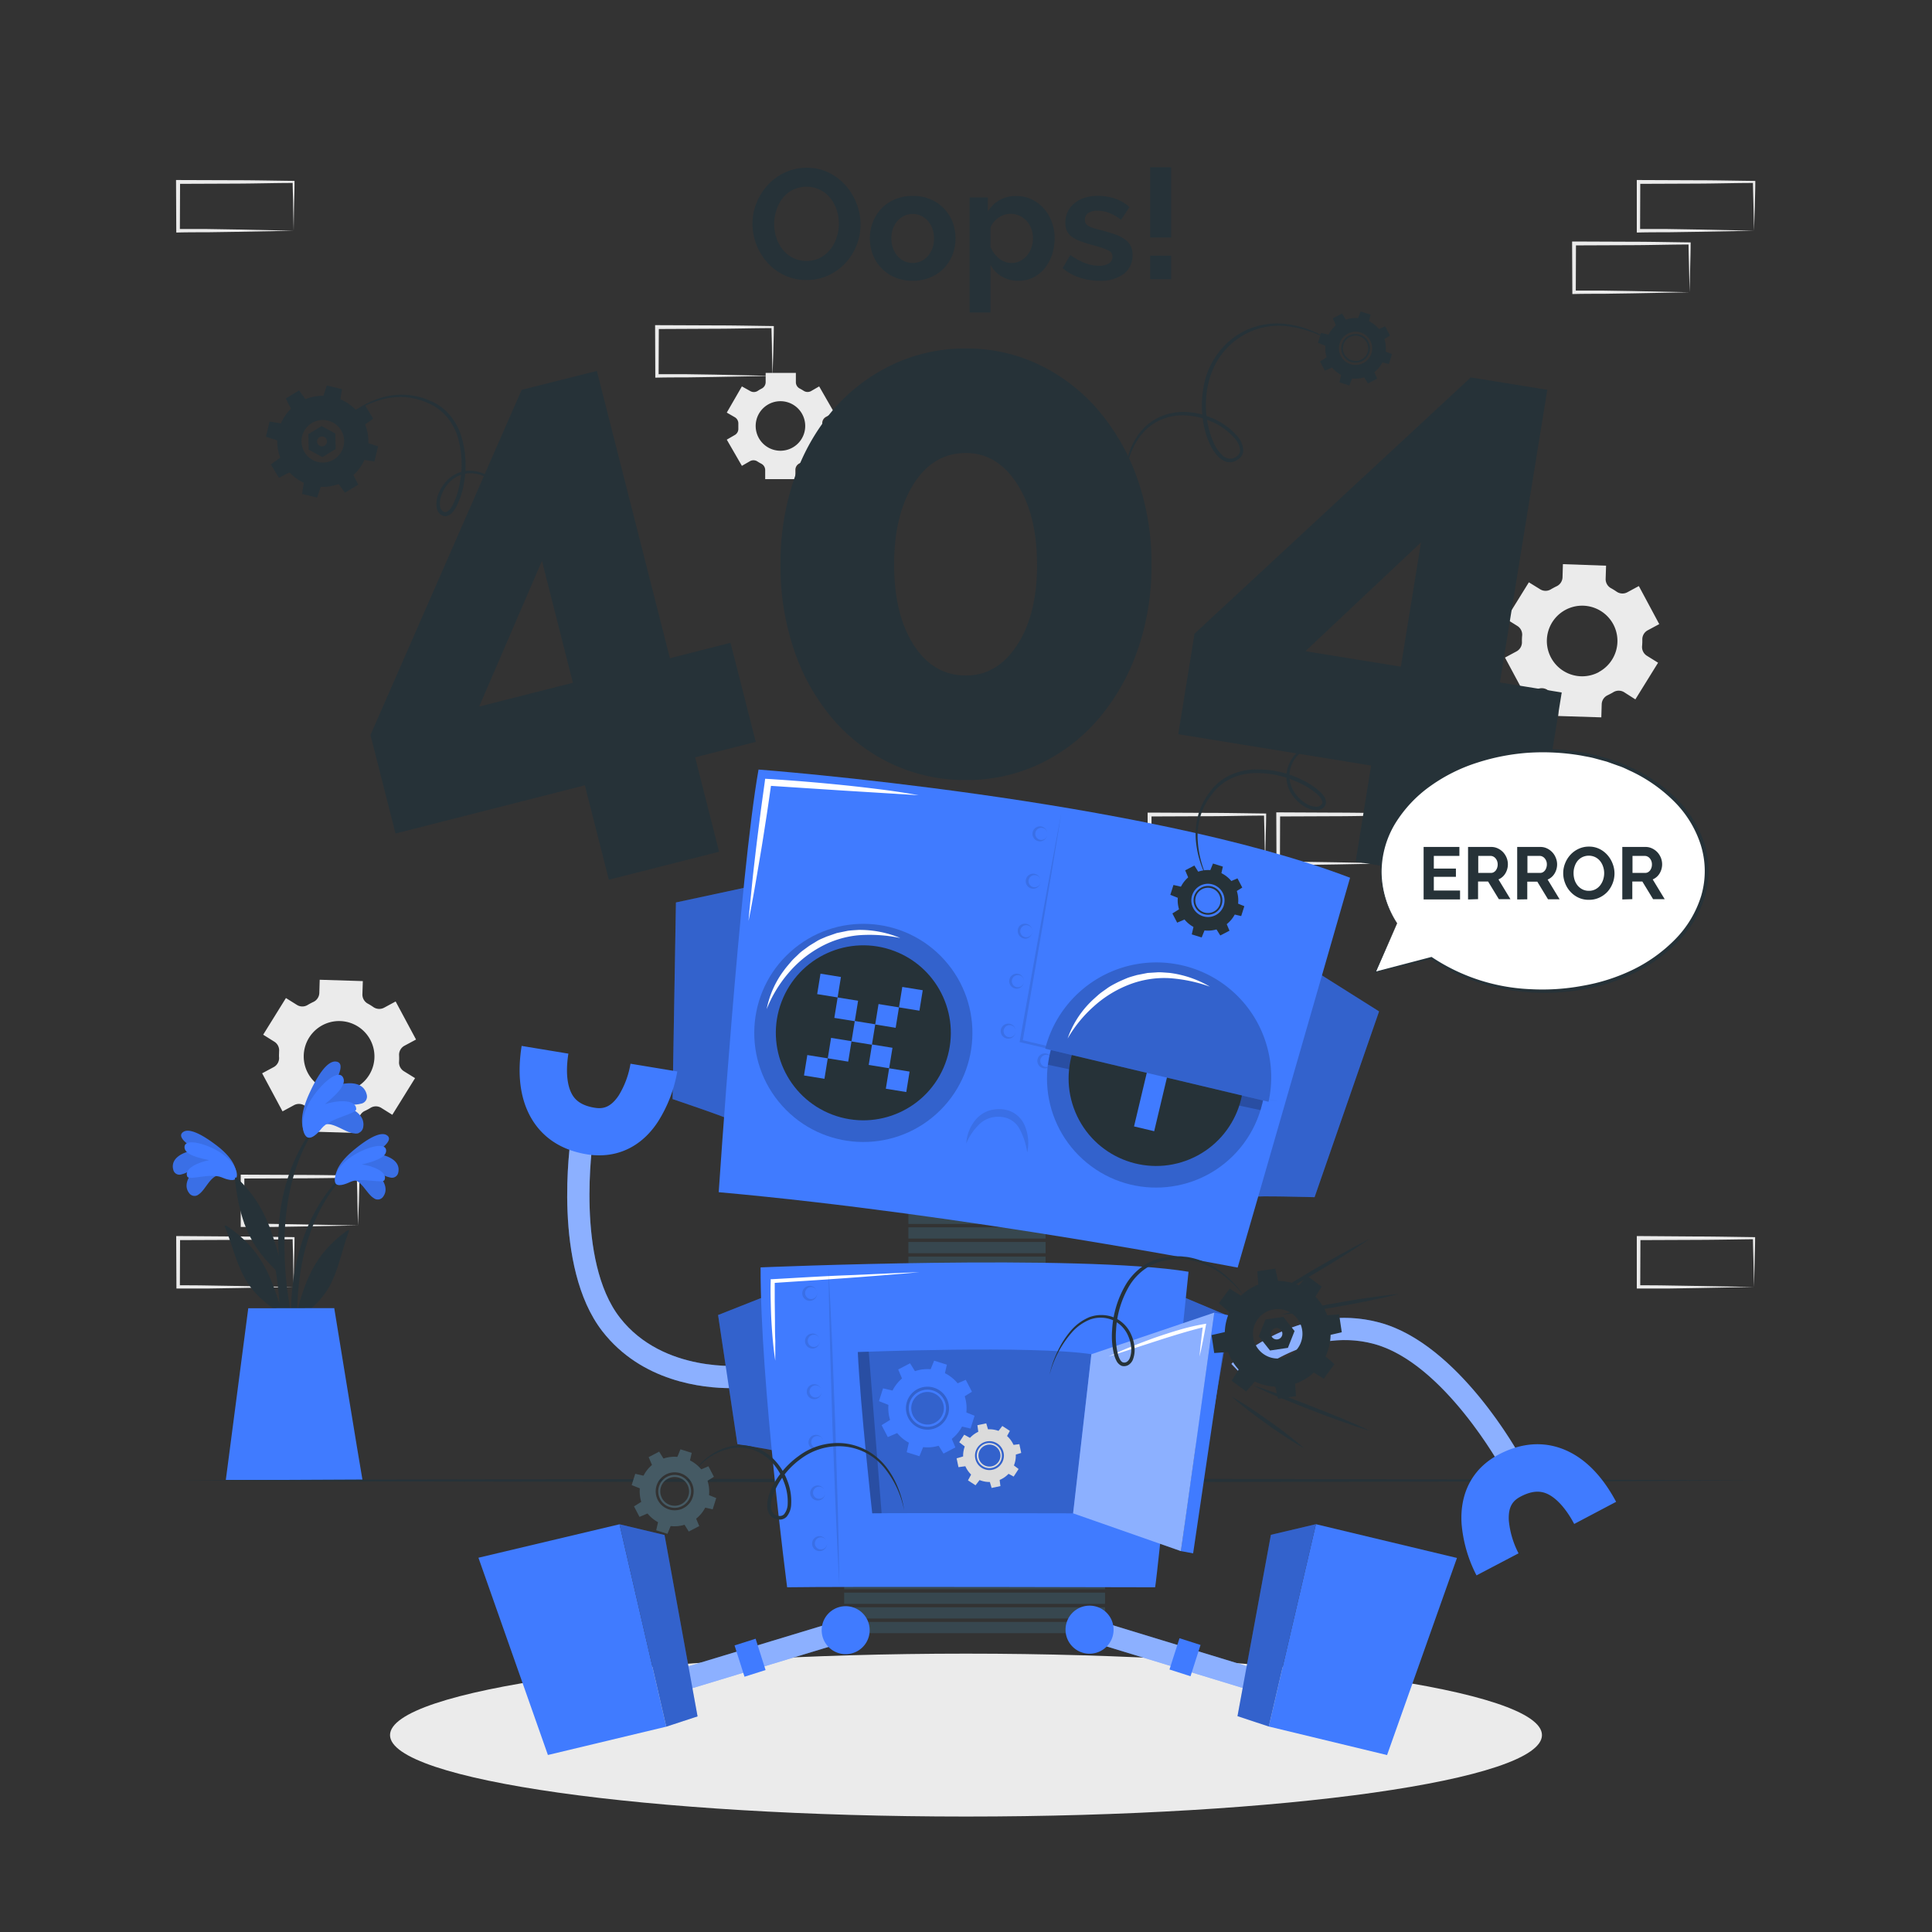 <svg width="500" height="500" fill="none" xmlns="http://www.w3.org/2000/svg">
  <rect width="100%" height="100%" fill="#333333" stroke="none"/>
  <path d="m92.64 317.14-14.84.28-7.51.12H62.3V304h.5l14.95.07c5 0 10 .11 15 .16h.27v.27c0 2.14-.09 4.27-.13 6.38l-.25 6.26Zm0 0-.15-6.37c0-2.1-.11-4.19-.13-6.26l.28.27c-5 .06-10 .16-15 .17l-14.9.05.5-.5-.05 12.63-.45-.44c2.47 0 4.93 0 7.4.05l7.43.12 15.07.28ZM76 333.07l-14.83.28-7.52.12h-7.99v-.45l-.06-12.63v-.5h.5L61 320c5 0 10 .12 14.95.17h.27v.27c0 2.14-.08 4.27-.13 6.38l-.09 6.25Zm0 0-.14-6.37c0-2.1-.11-4.19-.13-6.26l.27.27c-5 .06-10 .16-14.95.17l-14.95.06.5-.5-.05 12.63-.45-.44c2.47 0 4.93 0 7.4.05l7.44.12 15.06.27ZM76 59.71 61.13 60l-7.52.11c-2.51 0-5 0-7.55.06h-.44v-.45l-.06-12.63v-.5h.5l14.94.05c5 0 10 .12 14.95.17h.27v.27c0 2.14-.08 4.27-.13 6.38L76 59.71Zm0 0-.14-6.37c0-2.1-.11-4.19-.13-6.26l.27.27c-5 0-10 .16-14.95.17l-14.95.06.5-.5-.05 12.63-.45-.44h7.4l7.44.12 15.06.32ZM453.94 59.71 439.1 60l-7.51.11c-2.51 0-5 0-7.55.06h-.44V46.59h.5l14.95.06c5 0 10 .12 14.95.17h.27v.27c0 2.14-.09 4.27-.13 6.38l-.2 6.24Zm0 0-.14-6.37c-.05-2.1-.12-4.19-.14-6.26l.28.27c-5 0-10 .16-14.95.17l-14.99.06.5-.5-.05 12.63-.45-.44h7.4l7.43.12 15.11.32ZM437.261 75.64l-14.83.28-7.52.11c-2.51 0-5 0-7.55.06h-.44v-.45l-.06-12.64v-.5h.5l14.95.06c5 0 10 .12 14.95.17h.28V63c0 2.14-.08 4.27-.13 6.38l-.15 6.26Zm0 0-.14-6.37c-.05-2.11-.11-4.19-.13-6.26l.27.27c-5 0-10 .16-14.95.17l-14.95.06.5-.5-.05 12.63-.45-.44h7.4l7.44.12 15.06.32ZM360.691 223.44l-14.83.28-7.52.11h-7.99v-.45l-.05-12.64v-.5h.51l14.94.07c5 0 10 .11 14.95.16h.3v.27c0 2.14-.08 4.27-.13 6.38l-.18 6.32Zm0 0-.14-6.38c-.05-2.1-.11-4.18-.13-6.26l.27.28c-5 0-10 .16-14.95.16l-14.94.06.49-.5-.05 12.64-.44-.45c2.46 0 4.92 0 7.39.06l7.44.11 15.06.28ZM344.001 239.37l-14.83.28-7.51.11c-2.51.05-5 0-7.55.05h-.45v-.45l-.05-12.64v-.5h.5l14.95.07c5 0 10 .11 14.94.16h.28v.27c0 2.14-.09 4.27-.13 6.38l-.15 6.27Zm0 0-.14-6.38c0-2.1-.11-4.18-.13-6.26l.27.28c-5 .05-10 .16-14.94.16l-14.95.06.5-.5-.06 12.64-.44-.45c2.46 0 4.93 0 7.4.06l7.43.11 15.06.28ZM327.4 223.44l-14.83.28-7.51.11h-8v-.45L297 210.8v-.5h.51l14.94.07c5 0 10 .11 14.95.16h.28v.27c0 2.14-.09 4.27-.13 6.38l-.15 6.26Zm0 0-.14-6.38c0-2.1-.11-4.18-.13-6.26l.27.28c-5 0-10 .16-14.95.16l-14.94.06.5-.5-.01 12.64-.44-.45c2.46 0 4.92 0 7.4.06l7.43.11 15.01.28ZM453.94 333.07l-14.84.28-7.51.12h-7.99v-13.58h.5l14.9.11c5 0 10 .12 14.95.17h.27v.27c0 2.14-.09 4.27-.13 6.38l-.15 6.25Zm0 0-.14-6.37c-.05-2.1-.12-4.19-.14-6.26l.28.27c-5 .06-10 .16-14.95.17l-14.95.06.5-.5-.05 12.63-.45-.44c2.47 0 4.93 0 7.4.05l7.43.12 15.07.27ZM199.931 97.28l-14.84.28-7.51.11c-2.51 0-5 0-7.55.06h-.44v-.45l-.05-12.63v-.5h.5l14.95.06c5 0 10 .11 15 .17h.27v.27c0 2.14-.09 4.27-.13 6.37l-.2 6.26Zm0 0-.15-6.37c0-2.11-.11-4.19-.13-6.26l.28.27c-5 0-10 .16-15 .16l-14.93.07.5-.5-.05 12.63-.45-.44h7.4l7.43.11 15.1.33ZM423.23 181l5.88-9.49-2.9-1.8a2.666 2.666 0 0 1-1.24-2.5c.05-.555.07-1.113.06-1.67a2.658 2.658 0 0 1 1.38-2.41l3-1.61-5.28-9.85-3 1.62a2.654 2.654 0 0 1-2.77-.18 15.684 15.684 0 0 0-1.42-.88 2.659 2.659 0 0 1-1.4-2.41l.11-3.42-11.17-.4-.1 3.43a2.675 2.675 0 0 1-.454 1.375 2.678 2.678 0 0 1-1.106.935c-.24.11-.49.24-.73.37s-.48.26-.71.4a2.654 2.654 0 0 1-2.78 0l-2.93-1.81-5.88 9.49 2.91 1.81a2.661 2.661 0 0 1 1.23 2.5 13.142 13.142 0 0 0-.05 1.66 2.68 2.68 0 0 1-1.39 2.41l-3 1.61 5.28 9.85 3-1.62a2.66 2.66 0 0 1 2.77.18c.458.318.932.612 1.42.88a2.644 2.644 0 0 1 1.4 2.4l-.11 3.43 11.17.35.1-3.43a2.658 2.658 0 0 1 1.55-2.3l.74-.38c.25-.13.49-.26.72-.4a2.673 2.673 0 0 1 2.79 0l2.91 1.86Zm-9.46-7.05a9.145 9.145 0 0 1-10.104-.997 9.137 9.137 0 0 1-2.949-9.715 9.143 9.143 0 0 1 7.845-6.446 9.145 9.145 0 0 1 8.958 4.778 9.139 9.139 0 0 1-3.75 12.35v.03ZM101.53 288.51l5.89-9.49-2.91-1.8a2.664 2.664 0 0 1-1.23-2.5c.03-.557.03-1.114 0-1.67a2.661 2.661 0 0 1 1.39-2.41l3-1.61-5.28-9.85-3 1.62a2.684 2.684 0 0 1-2.78-.18c-.456-.322-.93-.616-1.42-.88a2.683 2.683 0 0 1-1.4-2.41l.11-3.42-11.16-.35-.1 3.43a2.668 2.668 0 0 1-1.56 2.32c-.25.11-.49.24-.74.37s-.48.26-.71.4a2.636 2.636 0 0 1-2.77 0L74 258.29l-5.89 9.49 2.89 1.81a2.633 2.633 0 0 1 1.23 2.5c0 .55-.06 1.1 0 1.66a2.663 2.663 0 0 1-1.39 2.41l-3 1.61 5.28 9.85 3-1.62a2.675 2.675 0 0 1 2.78.18c.452.318.923.608 1.41.87a2.674 2.674 0 0 1 1.4 2.41l-.1 3.43 11.16.34.11-3.42a2.66 2.66 0 0 1 1.55-2.31c.25-.11.49-.24.74-.37s.48-.26.71-.41a2.645 2.645 0 0 1 2.79 0l2.86 1.79Zm-9.45-7.05a9.155 9.155 0 0 1-10.122-.981 9.156 9.156 0 0 1-2.964-9.728 9.154 9.154 0 0 1 7.854-6.459 9.151 9.151 0 0 1 8.972 4.788 9.136 9.136 0 0 1-.983 10.114 9.144 9.144 0 0 1-2.757 2.266Z" fill="#EBEBEB"/>
  <path d="M215.87 106.74 212 100l-2.08 1.2a1.856 1.856 0 0 1-1.95-.07 11.058 11.058 0 0 0-1-.58 1.847 1.847 0 0 1-1-1.65v-2.4h-7.82v2.4a1.872 1.872 0 0 1-1 1.65c-.35.18-.69.37-1 .58a1.858 1.858 0 0 1-.99.329 1.857 1.857 0 0 1-1.01-.259L192 100l-3.91 6.78 2.08 1.2a1.848 1.848 0 0 1 .91 1.72v1.16a1.816 1.816 0 0 1-.9 1.71l-2.09 1.21 3.91 6.78 2.08-1.2a1.854 1.854 0 0 1 1.95.07c.323.211.657.404 1 .58a1.864 1.864 0 0 1 1 1.65V124h7.82v-2.4a1.85 1.85 0 0 1 1-1.65c.35-.18.68-.37 1-.58a1.847 1.847 0 0 1 1.95-.07l2.08 1.2 3.91-6.78-2.08-1.2a1.85 1.85 0 0 1-.91-1.72v-1.16a1.854 1.854 0 0 1 .91-1.72l2.16-1.18Zm-7.48 3.5a6.411 6.411 0 1 1-12.822 0 6.411 6.411 0 0 1 12.822 0Z" fill="#EBEBEB"/>
  <path d="M88.84 303.84c-13.07 12.79-15.27 32.59-12.51 49.92.07.4.68.29.68-.08 0-3.95-.12-7.86-.11-11.76.07-.17.13-.34.2-.52 3.41-2.48 6.55-5.28 8.49-9.12 2.18-4.29 3-9.14 4.71-13.62.16-.43-.3-.3-.6-.08-8 5.86-10.48 12.17-12.76 20.6a69.8 69.8 0 0 1 1.38-13.13c1.72-8 5.11-15.93 10.86-21.86.22-.19-.12-.58-.34-.35Z" fill="#263238"/>
  <path d="M91.29 305.33c2.25.08 3.66 3.67 5.41 4.72a1.669 1.669 0 0 0 1.328.362 1.676 1.676 0 0 0 1.152-.752c1.74-2.42-.64-5.41-2.88-7.09 1.6.66 2.93 1.82 4.65 2.15a1.644 1.644 0 0 0 1.339-.154 1.629 1.629 0 0 0 .771-1.106c.76-3.31-3.39-4.77-6.23-4.84 1.38-1 5.33-3.57 3.23-4.85-2.1-1.28-6.76 2.44-8.27 3.67-2.23 1.8-4.88 4.5-5 7.32-.11 3.29 2.77 1.24 4.5.57Z" fill="#407BFF"/>
  <path opacity=".1" d="M91.29 305.33c2.25.08 3.66 3.67 5.41 4.72a1.669 1.669 0 0 0 1.328.362 1.676 1.676 0 0 0 1.152-.752c1.74-2.42-.64-5.41-2.88-7.09 1.6.66 2.93 1.82 4.65 2.15a1.644 1.644 0 0 0 1.339-.154 1.629 1.629 0 0 0 .771-1.106c.76-3.31-3.39-4.77-6.23-4.84 1.38-1 5.33-3.57 3.23-4.85-2.1-1.28-6.76 2.44-8.27 3.67-2.23 1.8-4.88 4.5-5 7.32-.11 3.29 2.77 1.24 4.5.57Z" fill="#000"/>
  <path d="M90.642 305.89c2.88-1.31 8.4.57 8.87-.52.95-2.21-3.46-3.73-5.85-4 2.2-.59 6.4-1.54 6.27-3.65-.16-2.59-6.44-.36-9.63 2.08-4 3.07-4 6-3.32 6.63.91.79 3.19-.33 3.66-.54Z" fill="#407BFF"/>
  <path d="M59.071 302.571c13.55 12.29 16.49 31.999 14.4 49.419-.06.39-.67.31-.68-.059-.15-3.951-.18-7.861-.34-11.75-.08-.181-.15-.34-.22-.52-3.51-2.35-6.75-5.001-8.83-8.79-2.35-4.211-3.39-9-5.23-13.43-.17-.42.29-.321.6-.111 8.17 5.56 10.94 11.771 13.54 20.111a71.376 71.376 0 0 0-1.88-13.07c-2-7.93-5.72-15.721-11.69-21.441-.22-.22.1-.569.33-.359Z" fill="#263238"/>
  <path d="M56.68 304.16c-2.25.16-3.52 3.8-5.23 4.92a1.671 1.671 0 0 1-1.312.408 1.675 1.675 0 0 1-1.177-.708c-1.83-2.35.43-5.43 2.61-7.19-1.58.72-2.86 1.93-4.57 2.32a1.623 1.623 0 0 1-1.866-.551 1.619 1.619 0 0 1-.284-.629c-.89-3.27 3.2-4.9 6-5.07-1.41-.91-5.46-3.36-3.41-4.72 2.05-1.36 6.85 2.18 8.41 3.35 2.29 1.71 5 4.31 5.25 7.12.28 3.29-2.67 1.37-4.42.75Z" fill="#407BFF"/>
  <path opacity=".1" d="M56.68 304.16c-2.25.16-3.52 3.8-5.23 4.92a1.671 1.671 0 0 1-1.312.408 1.675 1.675 0 0 1-1.177-.708c-1.83-2.35.43-5.43 2.61-7.19-1.58.72-2.86 1.93-4.57 2.32a1.623 1.623 0 0 1-1.866-.551 1.619 1.619 0 0 1-.284-.629c-.89-3.27 3.2-4.9 6-5.07-1.41-.91-5.46-3.36-3.41-4.72 2.05-1.36 6.85 2.18 8.41 3.35 2.29 1.71 5 4.31 5.25 7.12.28 3.29-2.67 1.37-4.42.75Z" fill="#000"/>
  <path d="M57.35 304.69c-2.93-1.2-8.37.89-8.88-.18-1-2.18 3.31-3.86 5.68-4.25-2.21-.51-6.45-1.29-6.4-3.41.06-2.59 6.43-.61 9.7 1.71 4.13 2.92 4.21 5.88 3.57 6.5-.87.85-3.19-.18-3.67-.37Z" fill="#407BFF"/>
  <path d="M72.931 335a132.503 132.503 0 0 0 4.2 19.42.509.509 0 1 0 1-.19c-.89-6-2.51-11.86-3.4-17.85a89.22 89.22 0 0 1-1-18.32c.57-10.09 3.31-20.83 9.89-28.72.14-.19-.16-.45-.31-.28-13.31 15.4-11.18 34.24-11.16 35.94-1.87-6.36-3.79-13.65-10.85-20.13-.31-.28-.54-.15-.49.33 1.26 11.8 4.54 18 11.38 24.27.2 1.86.44 3.72.74 5.53Z" fill="#263238"/>
  <path d="M83.65 291.14c2.37-1.06 5.64 2 8 2.17a1.936 1.936 0 0 0 2.088-.892c.14-.231.229-.49.263-.758.59-3.39-3.39-5.3-6.56-5.9 2-.13 4 .41 5.92-.12a1.87 1.87 0 0 0 1.54-2.37c-.9-3.81-5.9-3.27-8.9-1.89.94-1.69 3.73-6.38.91-6.65-2.82-.27-5.79 5.93-6.74 8-1.4 3-2.79 7.12-1.48 10.09 1.54 3.45 3.51-.1 4.96-1.68Z" fill="#407BFF"/>
  <path opacity=".1" d="M83.65 291.14c2.37-1.06 5.64 2 8 2.17a1.936 1.936 0 0 0 2.088-.892c.14-.231.229-.49.263-.758.59-3.39-3.39-5.3-6.56-5.9 2-.13 4 .41 5.92-.12a1.87 1.87 0 0 0 1.54-2.37c-.9-3.81-5.9-3.27-8.9-1.89.94-1.69 3.73-6.38.91-6.65-2.82-.27-5.79 5.93-6.74 8-1.4 3-2.79 7.12-1.48 10.09 1.54 3.45 3.51-.1 4.96-1.68Z" fill="#000"/>
  <path d="M83.251 292c2.33-2.8 9-3.63 8.94-5-.12-2.77-5.47-2.13-8.09-1.23 2-1.73 5.86-4.82 4.67-6.95-1.47-2.6-6.88 2.87-9 7-2.61 5.21-1.09 8.28-.1 8.56 1.4.43 3.2-1.88 3.58-2.38ZM64.251 338.58 58.441 383h35.37c-.72-3.93-7.31-44.46-7.31-44.46l-22.25.04Z" fill="#407BFF"/>
  <path d="m43.37 383.14 51.66-.24 51.659-.09 103.31-.17 103.31.17 51.66.09 51.66.24-51.66.25-51.66.09-103.31.16-103.31-.16-51.66-.09-51.66-.25Z" fill="#263238"/>
  <path d="M249.999 470.12c82.324 0 149.06-9.438 149.06-21.08 0-11.642-66.736-21.08-149.06-21.08-82.323 0-149.06 9.438-149.06 21.08 0 11.642 66.737 21.08 149.06 21.08Z" fill="#EBEBEB"/>
  <path d="m157.571 227.67-6.21-24.43-49 12.47-6.48-25.5L135 100.89l19.47-4.89 18.9 74.36 15.69-4 6.53 25.64-15.69 4 6.2 24.43-28.53 7.24Zm-33.57-44.8 24.26-6.17-8-31.56-16.26 37.73ZM298 146.12a65.571 65.571 0 0 1-3.68 22.35 55.464 55.464 0 0 1-10.12 17.67 45.818 45.818 0 0 1-15.2 11.59 43.91 43.91 0 0 1-19 4.14 44.538 44.538 0 0 1-19.14-4.14 45.77 45.77 0 0 1-15.27-11.59 54.172 54.172 0 0 1-10-17.67 66.826 66.826 0 0 1-3.59-22.35 66.834 66.834 0 0 1 3.59-22.36 54.219 54.219 0 0 1 10-17.66 46.683 46.683 0 0 1 15.27-11.68A43.738 43.738 0 0 1 250 90.19a43.119 43.119 0 0 1 19 4.23 46.759 46.759 0 0 1 15.18 11.68 55.533 55.533 0 0 1 10.12 17.66 65.615 65.615 0 0 1 3.7 22.36Zm-29.62 0c0-8.587-1.716-15.547-5.15-20.88-3.433-5.333-7.85-8-13.25-8-5.64 0-10.147 2.667-13.52 8-3.373 5.333-5.06 12.293-5.06 20.88s1.687 15.517 5.06 20.79c3.373 5.273 7.887 7.91 13.54 7.91 5.4 0 9.817-2.637 13.25-7.91s5.15-12.203 5.15-20.79h-.02ZM350.842 223l4-24.88-49.91-8.12 4.21-26 71.5-66.33 19.8 3.21-12.27 75.74 16 2.59-4.23 26.15-16-2.59-4 24.88-29.1-4.65Zm-13-54.47 24.7 4 5.21-32.15-29.91 28.15ZM208.68 72.46a13.001 13.001 0 0 1-5.68-1.23 13.95 13.95 0 0 1-4.4-3.27 15.192 15.192 0 0 1-3.86-10 14.385 14.385 0 0 1 1.07-5.5 15.173 15.173 0 0 1 2.95-4.64 13.94 13.94 0 0 1 4.46-3.21 13.18 13.18 0 0 1 5.62-1.19c1.964-.026 3.906.41 5.67 1.27a14.215 14.215 0 0 1 4.34 3.31 15.081 15.081 0 0 1 2.83 4.69 14.664 14.664 0 0 1 0 10.8 14.902 14.902 0 0 1-2.91 4.61 13.886 13.886 0 0 1-4.44 3.19 13.306 13.306 0 0 1-5.65 1.17Zm-8.33-14.54a11.4 11.4 0 0 0 .57 3.59 9.547 9.547 0 0 0 1.64 3.07 7.916 7.916 0 0 0 2.62 2.14 7.57 7.57 0 0 0 3.54.81 7.406 7.406 0 0 0 3.57-.83 8.089 8.089 0 0 0 2.63-2.2 9.676 9.676 0 0 0 1.61-3.09c.76-2.302.76-4.788 0-7.09a9.988 9.988 0 0 0-1.65-3.07 7.988 7.988 0 0 0-2.63-2.12 8.156 8.156 0 0 0-7.09 0 8.01 8.01 0 0 0-2.63 2.18 9.85 9.85 0 0 0-1.59 3.07 11.67 11.67 0 0 0-.59 3.54ZM236.231 72.66a11.482 11.482 0 0 1-4.65-.89 10.351 10.351 0 0 1-3.49-2.4 10.684 10.684 0 0 1-2.21-3.49 11.906 11.906 0 0 1 0-8.37 10.677 10.677 0 0 1 2.21-3.51 10.353 10.353 0 0 1 3.49-2.4 11.483 11.483 0 0 1 4.65-.89c1.586-.03 3.16.273 4.62.89 1.309.553 2.49 1.37 3.47 2.4a10.668 10.668 0 0 1 2.21 3.49 11.895 11.895 0 0 1 0 8.37 10.93 10.93 0 0 1-2.18 3.49 10.29 10.29 0 0 1-3.48 2.4 11.458 11.458 0 0 1-4.64.91Zm-5.54-10.94c-.013.872.133 1.74.43 2.56a6.206 6.206 0 0 0 1.17 2c.47.553 1.053 1 1.71 1.31a5.312 5.312 0 0 0 4.37 0 5.103 5.103 0 0 0 1.75-1.31 6.397 6.397 0 0 0 1.18-2 7.608 7.608 0 0 0 .42-2.59 7.47 7.47 0 0 0-.42-2.54 6.4 6.4 0 0 0-1.18-2 5.171 5.171 0 0 0-3.93-1.78 4.923 4.923 0 0 0-2.19.49 5.428 5.428 0 0 0-1.75 1.33 6.207 6.207 0 0 0-1.17 2 7.253 7.253 0 0 0-.39 2.53ZM263.612 72.66a8.339 8.339 0 0 1-4.36-1.11 7.856 7.856 0 0 1-2.91-3v12.31h-5.41V51.09h4.73v3.64a8.577 8.577 0 0 1 3-2.93 8.418 8.418 0 0 1 4.34-1.07 9.101 9.101 0 0 1 4 .87 9.931 9.931 0 0 1 3.13 2.34 11.019 11.019 0 0 1 2.06 3.47c.499 1.35.749 2.78.74 4.22a13.606 13.606 0 0 1-.68 4.33 11.126 11.126 0 0 1-1.92 3.51 8.825 8.825 0 0 1-2.93 2.34 8.143 8.143 0 0 1-3.79.85Zm-1.81-4.6a4.89 4.89 0 0 0 2.24-.53 5.448 5.448 0 0 0 1.75-1.41 6.567 6.567 0 0 0 1.14-2.06 7.385 7.385 0 0 0 .4-2.43 7.02 7.02 0 0 0-.44-2.48 6.204 6.204 0 0 0-1.24-2 5.652 5.652 0 0 0-1.86-1.33 5.422 5.422 0 0 0-2.32-.49 4.938 4.938 0 0 0-1.57.27 5.51 5.51 0 0 0-1.5.74 6.6 6.6 0 0 0-1.23 1.13 4.821 4.821 0 0 0-.83 1.42v5a7.34 7.34 0 0 0 2.22 3 5.13 5.13 0 0 0 3.24 1.17ZM284.54 72.66a16.215 16.215 0 0 1-5.21-.85 12.695 12.695 0 0 1-4.33-2.42l2-3.39a17.927 17.927 0 0 0 3.78 2.08 10.19 10.19 0 0 0 3.66.7 4.66 4.66 0 0 0 2.54-.6 1.996 1.996 0 0 0 .93-1.74 1.727 1.727 0 0 0-1.09-1.65 23.717 23.717 0 0 0-3.55-1.22c-1.38-.37-2.55-.74-3.52-1.09a8.785 8.785 0 0 1-2.34-1.19 3.995 3.995 0 0 1-1.29-1.53 4.91 4.91 0 0 1-.41-2.08 6.533 6.533 0 0 1 .63-2.91 6.262 6.262 0 0 1 1.76-2.2 8.129 8.129 0 0 1 2.64-1.4 10.862 10.862 0 0 1 3.29-.48c1.516-.01 3.025.22 4.47.68a10.793 10.793 0 0 1 3.81 2.23l-2.18 3.27a12.598 12.598 0 0 0-3.13-1.78 8.488 8.488 0 0 0-3-.57 4.33 4.33 0 0 0-2.3.57 2.005 2.005 0 0 0-.93 1.82 1.85 1.85 0 0 0 .22.93c.18.27.424.49.71.64.405.224.83.408 1.27.55.53.17 1.18.36 2 .54 1.46.38 2.7.76 3.74 1.14a9.692 9.692 0 0 1 2.47 1.29 4.59 4.59 0 0 1 1.46 1.67c.331.73.488 1.528.46 2.33a5.916 5.916 0 0 1-2.3 4.91 10.002 10.002 0 0 1-6.26 1.75ZM297.67 61.47V43.29h5.41v18.18h-5.41Zm0 10.79v-6.1h5.41v6.1h-5.41Z" fill="#263238"/>
  <path d="M270.6 313.851h-35.51v2.91h35.51v-2.91ZM270.6 317.63h-35.51v2.91h35.51v-2.91ZM270.6 321.42h-35.51v2.91h35.51v-2.91ZM270.6 325.21h-35.51v2.91h35.51v-2.91ZM270.6 329h-35.51v2.91h35.51V329ZM285.981 404.59h-67.52v2.91h67.52v-2.91ZM285.981 408.38h-67.52v2.91h67.52v-2.91ZM285.981 412.17h-67.52v2.91h67.52v-2.91ZM285.981 415.96h-67.52v2.91h67.52v-2.91ZM285.981 419.75h-67.52v2.91h67.52v-2.91Z" fill="#37474F"/>
  <path d="M188.831 289.8c0-.39-14.77-5.36-14.77-5.36l.87-50.88 19.64-4.22-5.74 60.46Z" fill="#407BFF"/>
  <path opacity=".2" d="M188.831 289.8c0-.39-14.77-5.36-14.77-5.36l.87-50.88 19.64-4.22-5.74 60.46Z" fill="#000"/>
  <path d="M324.49 309.77c.1-.38 15.72.06 15.72.06l16.69-48.08-17-10.71-15.41 58.73Z" fill="#407BFF"/>
  <path opacity=".2" d="M324.49 309.77c.1-.38 15.72.06 15.72.06l16.69-48.08-17-10.71-15.41 58.73Z" fill="#000"/>
  <path d="M186 308.54s5.49-82.3 10.31-109.38c0 0 99.42 7.52 153.09 28 0 0-27.67 96.12-29.1 100.89-.02.04-70.03-13.75-134.3-19.51Z" fill="#407BFF"/>
  <path opacity=".1" d="M274.721 210.15a4566.472 4566.472 0 0 1-4.94 29.72l-5.13 29.67-.27-.41 33.31 7.87 16.64 4 16.61 4.11-16.7-3.74-16.69-3.81-33.34-7.79-.34-.08.06-.34 5.31-29.65c1.78-9.8 3.607-19.65 5.48-29.55ZM271.071 215.8a1.998 1.998 0 0 1-1.75 1.94 2.012 2.012 0 0 1-1.46-.48 1.992 1.992 0 0 1-.66-1.46 2.001 2.001 0 0 1 .66-1.46 1.94 1.94 0 0 1 3.21 1.46Zm0 0a1.605 1.605 0 0 0-.55-1.19 1.566 1.566 0 0 0-2.341.349 1.573 1.573 0 0 0 .665 2.271 1.566 1.566 0 0 0 1.676-.23c.17-.151.307-.336.401-.543a1.62 1.62 0 0 0 .149-.657ZM269.321 228.05a1.93 1.93 0 0 1-1.74 1.93 1.928 1.928 0 0 1-1.96-1.143 1.918 1.918 0 0 1-.16-.787 1.937 1.937 0 0 1 .65-1.46c.201-.173.434-.305.687-.388.252-.082.518-.113.783-.092a1.998 1.998 0 0 1 1.74 1.94Zm0 0a1.61 1.61 0 0 0-.55-1.2 1.564 1.564 0 0 0-1.19-.36 1.57 1.57 0 1 0 1.221 2.732 1.558 1.558 0 0 0 .519-1.172ZM267.171 241a1.931 1.931 0 0 1-1.74 1.93 2.001 2.001 0 0 1-2.009-2.365c.073-.391.26-.751.539-1.035a1.991 1.991 0 0 1 1.47-.47 1.941 1.941 0 0 1 1.74 1.94Zm0 0a1.598 1.598 0 0 0-.55-1.2 1.572 1.572 0 0 0-2.184.154 1.57 1.57 0 0 0 .994 2.606 1.609 1.609 0 0 0 1.19-.37 1.564 1.564 0 0 0 .55-1.19ZM265.001 253.93a1.942 1.942 0 0 1-1.74 1.93 1.933 1.933 0 0 1-1.461-.514 1.945 1.945 0 0 1-.457-2.195 1.945 1.945 0 0 1 1.918-1.161 1.941 1.941 0 0 1 1.74 1.94Zm0 0a1.598 1.598 0 0 0-.55-1.2 1.572 1.572 0 0 0-2.184.155 1.568 1.568 0 0 0 .994 2.605 1.609 1.609 0 0 0 1.19-.37 1.593 1.593 0 0 0 .55-1.19ZM272.351 274.56a1.946 1.946 0 0 1-1.242 1.811 1.943 1.943 0 0 1-2.135-.507 1.935 1.935 0 0 1-.296-2.175 1.94 1.94 0 0 1 3.673.871Zm0 0a1.654 1.654 0 0 0-.55-1.2 1.633 1.633 0 0 0-1.2-.36 1.58 1.58 0 0 0-1.174.779 1.581 1.581 0 0 0-.077 1.406 1.577 1.577 0 0 0 1.081.902 1.567 1.567 0 0 0 1.37-.327 1.65 1.65 0 0 0 .55-1.2ZM284.56 277.54a1.935 1.935 0 0 1-1.137 1.76 1.946 1.946 0 0 1-2.073-.3 1.933 1.933 0 0 1-.662-1.46 1.94 1.94 0 0 1 .662-1.46 1.997 1.997 0 0 1 1.46-.47 1.932 1.932 0 0 1 1.75 1.93Zm0 0a1.607 1.607 0 0 0-.55-1.2 1.616 1.616 0 0 0-1.2-.36 1.568 1.568 0 0 0-1.378 1.473 1.574 1.574 0 0 0 1.208 1.614 1.567 1.567 0 0 0 1.37-.327 1.594 1.594 0 0 0 .55-1.2ZM296.77 280.521a1.924 1.924 0 0 1-1.129 1.762c-.337.154-.712.208-1.08.154a1.937 1.937 0 0 1-.991-.456 2 2 0 0 1-.66-1.46 1.937 1.937 0 0 1 .65-1.46 2.01 2.01 0 0 1 1.47-.47 1.93 1.93 0 0 1 1.74 1.93Zm0 0a1.592 1.592 0 0 0-.54-1.2 1.608 1.608 0 0 0-.583-.284 1.623 1.623 0 0 0-.647-.036 1.567 1.567 0 0 0-1.393 1.56 1.568 1.568 0 0 0 2.029 1.499c.206-.061.398-.163.564-.299a1.584 1.584 0 0 0 .57-1.24ZM309.001 283.501a1.934 1.934 0 0 1-1.137 1.759 1.94 1.94 0 0 1-2.073-.299 2.008 2.008 0 0 1-.66-1.46 2 2 0 0 1 .66-1.46 1.982 1.982 0 0 1 1.46-.48 1.999 1.999 0 0 1 1.75 1.94Zm0 0a1.638 1.638 0 0 0-.55-1.2 1.564 1.564 0 0 0-1.37-.327 1.568 1.568 0 0 0-1.003 2.308 1.56 1.56 0 0 0 1.809.719c.206-.062.398-.164.564-.3a1.64 1.64 0 0 0 .55-1.2ZM321.2 286.61a2 2 0 0 1-1.89 1.79 2.004 2.004 0 0 1-1.43-.58 1.933 1.933 0 0 1-.54-1.506 1.956 1.956 0 0 1 1.477-1.739c.257-.062.523-.07.783-.025a2.002 2.002 0 0 1 1.6 2.06Zm0 0a1.598 1.598 0 0 0-.46-1.23 1.573 1.573 0 0 0-2.362.169 1.58 1.58 0 0 0-.128 1.689 1.573 1.573 0 0 0 2.31.522 1.61 1.61 0 0 0 .64-1.15ZM262.869 266.86a1.939 1.939 0 0 1-1.74 1.94 2.05 2.05 0 0 1-1.47-.47 1.946 1.946 0 0 1-.515-2.241 1.934 1.934 0 0 1 1.985-1.159 1.937 1.937 0 0 1 1.74 1.93Zm0 0a1.589 1.589 0 0 0-.55-1.19 1.566 1.566 0 0 0-2.34.349 1.565 1.565 0 0 0 0 1.692 1.565 1.565 0 0 0 1.536.709c.297-.041.576-.166.804-.36a1.607 1.607 0 0 0 .55-1.2Z" fill="#000"/>
  <path opacity=".2" d="M242.306 288.31c11.594-10.425 12.542-28.274 2.118-39.867-10.425-11.594-28.274-12.542-39.867-2.118-11.594 10.425-12.542 28.274-2.118 39.867 10.425 11.594 28.274 12.542 39.867 2.118Z" fill="#000"/>
  <path d="M244.604 275.307c4.426-11.694-1.466-24.762-13.16-29.188-11.694-4.426-24.762 1.467-29.188 13.161-4.426 11.694 1.466 24.762 13.16 29.188 11.695 4.426 24.763-1.466 29.188-13.161Z" fill="#263238"/>
  <path d="m222.072 258.996-5.291-.857-.857 5.291 5.291.857.857-5.291ZM217.633 252.844l-5.291-.857-.857 5.291 5.291.857.857-5.291ZM238.803 256.275l-5.291-.857-.857 5.291 5.291.857.857-5.291ZM214.223 273.899l-5.291-.857-.857 5.291 5.291.857.857-5.291ZM235.4 277.329l-5.291-.857-.857 5.291 5.291.857.857-5.291ZM220.373 269.459l-5.291-.857-.857 5.291 5.291.857.857-5.291Z" fill="#407BFF"/>
  <path d="m226.512 265.086-5.291-.857-.857 5.292 5.291.856.857-5.291ZM232.654 260.705l-5.291-.857-.857 5.291 5.291.857.857-5.291ZM230.971 271.169l-5.291-.857-.857 5.292 5.291.856.857-5.291ZM321.027 297.011c9.881-12.06 8.115-29.847-3.944-39.728-12.06-9.881-29.847-8.115-39.728 3.944-9.882 12.06-8.116 29.847 3.944 39.728 12.06 9.882 29.847 8.116 39.728-3.944Z" fill="#407BFF"/>
  <path opacity=".2" d="M321.027 297.011c9.881-12.06 8.115-29.847-3.944-39.728-12.06-9.881-29.847-8.115-39.728 3.944-9.882 12.06-8.116 29.847 3.944 39.728 12.06 9.882 29.847 8.116 39.728-3.944Z" fill="#000"/>
  <path opacity=".2" d="M326.661 285.67c-.13.56-.28 1.09-.44 1.63l-55-11.74c.13-1 .3-2 .53-2.95a28.243 28.243 0 0 1 22.982-21.824 28.244 28.244 0 0 1 32.545 23.757 28.258 28.258 0 0 1-.587 11.127h-.03Z" fill="#000"/>
  <path d="M307.927 300.001c11.537-4.821 16.981-18.082 12.159-29.619-4.821-11.537-18.082-16.981-29.619-12.159-11.536 4.821-16.98 18.082-12.159 29.618 4.821 11.537 18.082 16.981 29.619 12.16Z" fill="#263238"/>
  <path d="m304.875 266.79-5.215-1.239-6.172 25.966 5.215 1.24 6.172-25.967Z" fill="#407BFF"/>
  <path d="m328.3 285.14-57.8-13.74a29.707 29.707 0 0 1 35.649-21.522A29.707 29.707 0 0 1 328.3 285.14Z" fill="#407BFF"/>
  <path opacity=".2" d="m328.3 285.14-57.8-13.74a29.707 29.707 0 0 1 35.649-21.522A29.707 29.707 0 0 1 328.3 285.14Z" fill="#000"/>
  <path opacity=".1" d="M250.07 295.92a10.515 10.515 0 0 1 2.61-6.35 7.675 7.675 0 0 1 3.07-2.07 8.668 8.668 0 0 1 3.7-.41 6.908 6.908 0 0 1 3.514 1.343 6.904 6.904 0 0 1 2.286 2.987 11.484 11.484 0 0 1 .59 6.85 17.978 17.978 0 0 0-2-6.14 5.87 5.87 0 0 0-4.61-3.06 7.057 7.057 0 0 0-5.49 1.61 14.78 14.78 0 0 0-3.67 5.24Z" fill="#000"/>
  <path d="M193.721 238.34c.23-3 .57-6 .86-9 .29-3 .65-6 1-9s.74-6 1.12-9c.38-3 .81-6 1.22-9l.1-.8.81.05c6.52.407 13.023.943 19.51 1.61 3.24.33 6.48.71 9.72 1.12 3.24.41 6.47.9 9.68 1.48l-19.52-1.2-19.49-1.27.91-.74c-.44 3-.85 6-1.32 9-.47 3-.92 6-1.42 8.95-.5 2.95-1 5.95-1.52 8.93-.52 2.98-1.05 5.91-1.66 8.87ZM198.41 261.16a24.557 24.557 0 0 1 4.52-10.09c.55-.76 1.18-1.46 1.78-2.18.6-.72 1.33-1.33 2-2 .67-.67 1.47-1.18 2.22-1.75.75-.57 1.58-1 2.39-1.52s1.71-.83 2.57-1.22l2.68-.93 2.78-.57c.93-.14 1.87-.17 2.81-.24a27.309 27.309 0 0 1 10.84 2.1 38.629 38.629 0 0 0-10.78-.72 25.224 25.224 0 0 0-10.07 3.13 29.163 29.163 0 0 0-8.18 6.75 33.241 33.241 0 0 0-5.56 9.24ZM276.291 268.78a24.779 24.779 0 0 1 5.86-9.37c.65-.67 1.37-1.28 2.07-1.91.7-.63 1.5-1.13 2.26-1.69.76-.56 1.61-1 2.44-1.43.83-.43 1.71-.8 2.58-1.17.87-.37 1.8-.59 2.7-.86l2.79-.55 2.83-.18c.94 0 1.88.1 2.82.16a27.196 27.196 0 0 1 10.47 3.56 38.915 38.915 0 0 0-10.58-2.2 25.254 25.254 0 0 0-10.4 1.71 29.457 29.457 0 0 0-9 5.55 33.561 33.561 0 0 0-6.84 8.38Z" fill="#fff"/>
  <path d="M189.141 359.25c-7.23 0-23.06-1.62-33.25-14.72-13-16.76-8.32-48.92-8.12-50.28l5.66.86c0 .31-4.54 31.09 7 45.9 11.26 14.48 31.69 12.41 31.89 12.38l.65 5.69c-.25.02-1.65.17-3.83.17Z" fill="#407BFF"/>
  <path opacity=".4" d="M189.141 359.25c-7.23 0-23.06-1.62-33.25-14.72-13-16.76-8.32-48.92-8.12-50.28l5.66.86c0 .31-4.54 31.09 7 45.9 11.26 14.48 31.69 12.41 31.89 12.38l.65 5.69c-.25.02-1.65.17-3.83.17Z" fill="#fff"/>
  <path d="M155.101 299a18.995 18.995 0 0 1-3.16-.25c-9.55-1.55-13.77-7.26-15.64-11.78-1.87-4.52-2.3-9.97-1.3-16.29l12.1 2c-.63 3.89-.44 7.32.52 9.65.69 1.66 2 3.66 6.26 4.35 1.94.31 4 .15 6.23-3.16a22.874 22.874 0 0 0 3.06-8.23l12.11 2a35.5 35.5 0 0 1-5 13c-3.72 5.71-9.06 8.71-15.18 8.71ZM201.1 375.63c0-.26-10.26-1.89-10.26-1.89l-5-33.41 12.39-4.9 2.87 40.2Z" fill="#407BFF"/>
  <path opacity=".2" d="M201.1 375.63c0-.26-10.26-1.89-10.26-1.89l-5-33.41 12.39-4.9 2.87 40.2Z" fill="#000"/>
  <path d="M302.301 375.69c0-.26 10.29-1.66 10.29-1.66l5.71-33.29-12.3-5.17-3.7 40.12Z" fill="#407BFF"/>
  <path opacity=".2" d="M302.301 375.69c0-.26 10.29-1.66 10.29-1.66l5.71-33.29-12.3-5.17-3.7 40.12Z" fill="#000"/>
  <path d="M196.841 328s82.79-3.53 110.75 1.13c0 0-8.21 80.1-8.65 81.66 0 0-82.36-.23-95.23 0 0-.05-6.97-53.32-6.87-82.79Z" fill="#407BFF"/>
  <path opacity=".2" d="M222 349.91s45.19-1.79 60.46.56c0 0-4.49 40.39-4.73 41.18 0 0-45-.11-52 0 .01 0-3.08-27.65-3.73-41.74Z" fill="#000"/>
  <path opacity=".2" d="M228.16 391.63h-2.43S222.65 364 222 349.9l2.83-.1 3.33 41.83Z" fill="#000"/>
  <path d="M241.491 359.87a4.815 4.815 0 0 0-5.142 1.492 4.81 4.81 0 1 0 5.142-1.492Zm2.58 5.86a4.218 4.218 0 0 1-6.058 2.421 4.224 4.224 0 0 1 .858-7.75 4.233 4.233 0 0 1 2.45.029 4.232 4.232 0 0 1 2.473 2.08c.255.493.411 1.03.459 1.583a4.24 4.24 0 0 1-.182 1.637Zm-2.58-5.86a4.815 4.815 0 0 0-5.142 1.492 4.81 4.81 0 1 0 5.142-1.492Zm2.58 5.86a4.218 4.218 0 0 1-6.058 2.421 4.224 4.224 0 0 1 .858-7.75 4.233 4.233 0 0 1 2.45.029 4.232 4.232 0 0 1 2.473 2.08c.255.493.411 1.03.459 1.583a4.24 4.24 0 0 1-.182 1.637Zm-2.58-5.86a4.815 4.815 0 0 0-5.142 1.492 4.81 4.81 0 1 0 5.142-1.492Zm2.58 5.86a4.218 4.218 0 0 1-6.058 2.421 4.224 4.224 0 0 1 .858-7.75 4.233 4.233 0 0 1 2.45.029 4.232 4.232 0 0 1 2.473 2.08c.255.493.411 1.03.459 1.583a4.24 4.24 0 0 1-.182 1.637Zm-1-10.94a10.132 10.132 0 0 0-12.038 14.334 10.13 10.13 0 0 0 18.648-1.624 10.143 10.143 0 0 0-6.58-12.71h-.03Zm2.25 11.34a5.556 5.556 0 0 1-4.828 3.845 5.559 5.559 0 0 1-2.026-10.877 5.559 5.559 0 0 1 3.224.032 5.582 5.582 0 0 1 3.285 2.739 5.583 5.583 0 0 1 .375 4.261h-.03Zm-.72-.23a4.811 4.811 0 0 0-8.809-3.756 4.806 4.806 0 0 0 2.809 6.896 4.806 4.806 0 0 0 3.666-.318 4.803 4.803 0 0 0 2.364-2.822h-.03Zm-.56-.17a4.218 4.218 0 0 1-6.058 2.421 4.224 4.224 0 0 1 .858-7.75 4.233 4.233 0 0 1 2.45.029 4.224 4.224 0 0 1 2.958 3.658 4.225 4.225 0 0 1-.178 1.642h-.03Zm-2.58-5.86a4.815 4.815 0 0 0-5.142 1.492 4.81 4.81 0 1 0 8.282 4.508 4.813 4.813 0 0 0-3.11-6h-.03Zm2.58 5.86a4.218 4.218 0 0 1-6.058 2.421 4.224 4.224 0 0 1 .858-7.75 4.233 4.233 0 0 1 2.45.029 4.224 4.224 0 0 1 2.958 3.658 4.225 4.225 0 0 1-.178 1.642h-.03Zm-2.58-5.86a4.815 4.815 0 0 0-5.142 1.492 4.81 4.81 0 1 0 8.282 4.508 4.813 4.813 0 0 0-3.11-6h-.03Zm2.58 5.86a4.218 4.218 0 0 1-6.058 2.421 4.224 4.224 0 0 1 .858-7.75 4.233 4.233 0 0 1 2.45.029 4.224 4.224 0 0 1 2.958 3.658 4.225 4.225 0 0 1-.178 1.642h-.03Z" fill="#407BFF"/>
  <path d="m238.99 374.31-3.72-1.18-.62 2.7 3.3 1.04 1.04-2.56ZM232.31 370.82l-1.8-3.45-2.35 1.46 1.6 3.08 2.55-1.09ZM230.05 363.64l1.17-3.71-2.69-.63-1.05 3.31 2.57 1.03ZM233.531 356.96l3.46-1.79-1.47-2.35-3.07 1.6 1.08 2.54ZM240.711 354.701l3.72 1.18.62-2.7-3.3-1.04-1.04 2.56ZM247.391 358.181l1.8 3.46 2.35-1.46-1.6-3.08-2.55 1.08ZM249.65 365.37l-1.17 3.71 2.7.63 1.04-3.31-2.57-1.03ZM246.171 372.04l-3.45 1.8 1.46 2.35 3.07-1.6-1.08-2.55Z" fill="#407BFF"/>
  <path d="M257.839 374a3.24 3.24 0 1 0-3.549 5.421A3.24 3.24 0 0 0 257.84 374Zm.61 4.26a2.84 2.84 0 1 1-.033-3.154 2.848 2.848 0 0 1 .449 2.133c-.069.368-.21.718-.416 1.031v-.01Zm-.61-4.26a3.24 3.24 0 1 0-3.549 5.421A3.24 3.24 0 0 0 257.84 374Zm.61 4.26a2.84 2.84 0 1 1-.033-3.154 2.848 2.848 0 0 1 .449 2.133c-.069.368-.21.718-.416 1.031v-.01Zm-.61-4.26a3.24 3.24 0 1 0-3.549 5.421A3.24 3.24 0 0 0 257.84 374Zm.61 4.26a2.84 2.84 0 1 1-.033-3.154 2.848 2.848 0 0 1 .449 2.133c-.069.368-.21.718-.416 1.031v-.01Zm1.34-7.26a6.824 6.824 0 0 0-7.576.097 6.822 6.822 0 0 0 2.612 12.327 6.822 6.822 0 0 0 7.921-8.118 6.83 6.83 0 0 0-2.957-4.306Zm-.59 7.75a3.733 3.733 0 0 1-5.748.637 3.74 3.74 0 1 1 5.703-4.786 3.735 3.735 0 0 1 .045 4.159v-.01Zm-.42-.27a3.229 3.229 0 1 0-5.887-2.347 3.23 3.23 0 0 0 1.407 3.297 3.252 3.252 0 0 0 4.48-.94v-.01Zm-.33-.22a2.84 2.84 0 1 1-.033-3.154 2.848 2.848 0 0 1 .449 2.133c-.069.368-.21.718-.416 1.031v-.01Zm-.61-4.26a3.24 3.24 0 1 0-3.549 5.421A3.24 3.24 0 0 0 257.84 374Zm.61 4.26a2.84 2.84 0 1 1-.033-3.154 2.848 2.848 0 0 1 .449 2.133c-.069.368-.21.718-.416 1.031v-.01Zm-.61-4.26a3.24 3.24 0 1 0-3.549 5.421A3.24 3.24 0 0 0 257.84 374Zm.61 4.26a2.84 2.84 0 1 1-.033-3.154 2.848 2.848 0 0 1 .449 2.133c-.069.368-.21.718-.416 1.031v-.01Z" fill="#DBDBDB"/>
  <path d="m253.6 382.92-2.2-1.43-.89 1.63 1.96 1.27 1.13-1.47ZM249.9 379.451l-.54-2.56-1.79.52.48 2.29 1.85-.25ZM249.73 374.39l1.43-2.2-1.63-.89-1.28 1.95 1.48 1.14ZM253.201 370.69l2.56-.55-.52-1.78-2.29.48.25 1.85ZM258.26 370.52l2.2 1.43.89-1.64-1.95-1.27-1.14 1.48ZM261.961 373.98l.55 2.57 1.78-.53-.48-2.28-1.85.24ZM262.131 379.05l-1.43 2.2 1.63.89 1.28-1.96-1.48-1.13ZM258.67 382.75l-2.57.54.53 1.79 2.28-.48-.24-1.85Z" fill="#DBDBDB"/>
  <path d="m305.59 401.41 3.19.6 9.1-61.63-3.63-.67-8.66 61.7Z" fill="#407BFF"/>
  <path d="m277.721 391.65 4.73-41.18 31.8-10.76s-8.66 62.37-8.66 61.7l-27.87-9.76Z" fill="#407BFF"/>
  <path opacity=".4" d="m277.721 391.65 4.73-41.18 31.8-10.76s-8.66 62.37-8.66 61.7l-27.87-9.76Z" fill="#fff"/>
  <path d="M200.64 352.14c-.52-3.41-.8-6.85-1-10.29-.1-1.72-.14-3.45-.18-5.17-.04-1.72-.06-3.45 0-5.18v-.45h.44c6.32-.34 12.63-.76 19-1 6.37-.24 12.64-.6 19-.8-6.31.57-12.61 1.06-18.92 1.52-6.31.46-12.63.84-18.94 1.27l.46-.47v5.15l.06 5.15c0 1.72 0 3.44.09 5.15l-.01 5.12ZM286.881 351.08c2-.94 4-1.81 6-2.61 2-.8 4.04-1.573 6.12-2.32 2.06-.7 4.13-1.39 6.24-2a57.543 57.543 0 0 1 6.39-1.49l.53-.09-.09.51c-.5 2.67-1 5.33-1.64 8 .23-2.71.56-5.41.9-8.1l.44.43c-2.1.5-4.18 1.08-6.26 1.7-2.08.62-4.15 1.27-6.21 1.94l-12.42 4.03Z" fill="#fff"/>
  <path opacity=".1" d="m214.4 328.12.54 10.3.46 10.3.79 20.61.62 20.61.25 10.31.17 10.32-.54-10.3-.45-10.31-.8-20.6-.62-20.62-.25-10.31-.17-10.31ZM211.451 334.331a1.923 1.923 0 0 1-.755 1.958 1.935 1.935 0 0 1-2.095.112 2.002 2.002 0 0 1-.94-1.31 1.995 1.995 0 0 1 .36-1.56 1.992 1.992 0 0 1 1.34-.75 1.937 1.937 0 0 1 2.09 1.55Zm0 0a1.56 1.56 0 1 0-3.055.633 1.56 1.56 0 0 0 3.055-.633ZM212.16 346.68a1.995 1.995 0 0 1-1.33 2.24 1.934 1.934 0 0 1-2.147-.74 1.927 1.927 0 0 1-.296-1.557c.062-.269.179-.522.343-.743a2.007 2.007 0 0 1 1.34-.75 1.938 1.938 0 0 1 2.09 1.55Zm0 0a1.547 1.547 0 0 0-.731-1.045 1.536 1.536 0 0 0-1.269-.135 1.572 1.572 0 0 0-1.096 1.317 1.568 1.568 0 0 0 3.022.754c.11-.283.136-.593.074-.891ZM212.611 359.79a1.999 1.999 0 0 1-1.33 2.24 1.999 1.999 0 0 1-1.52-.17 1.994 1.994 0 0 1-.94-1.31 2.008 2.008 0 0 1 .36-1.56 1.933 1.933 0 0 1 2.925-.17c.259.268.434.605.505.97Zm0 0a1.536 1.536 0 0 0-1.351-1.25 1.552 1.552 0 0 0-.649.07 1.57 1.57 0 1 0 2 1.18ZM213.06 372.9a1.997 1.997 0 0 1-1.33 2.24 2 2 0 0 1-2.46-1.48 2.013 2.013 0 0 1 .36-1.56 1.935 1.935 0 0 1 1.974-.711 1.93 1.93 0 0 1 1.456 1.511Zm0 0a1.591 1.591 0 0 0-.77-1.07 1.661 1.661 0 0 0-1.25-.12 1.572 1.572 0 0 0-1.065 1.808 1.571 1.571 0 0 0 2.295 1.068c.189-.102.356-.24.49-.406a1.57 1.57 0 0 0 .3-1.28ZM213.511 386a1.926 1.926 0 0 1-.754 1.958 1.934 1.934 0 0 1-2.096.112 2.008 2.008 0 0 1-.94-1.3 2.003 2.003 0 0 1 .36-1.57 2.003 2.003 0 0 1 1.34-.75 1.999 1.999 0 0 1 2.09 1.55Zm0 0a1.549 1.549 0 0 0-.737-1.036 1.557 1.557 0 0 0-1.263-.144 1.57 1.57 0 0 0 .62 3.06 1.554 1.554 0 0 0 1.398-1.222c.048-.216.048-.441.002-.658h-.02ZM214 399.111a1.942 1.942 0 0 1-1.51 2.28 1.95 1.95 0 0 1-1.989-.815 1.92 1.92 0 0 1-.291-.695 1.928 1.928 0 0 1 .005-.804 1.924 1.924 0 0 1 .929-1.269 1.94 1.94 0 0 1 .766-.247 1.996 1.996 0 0 1 2.09 1.55Zm0 0a1.59 1.59 0 0 0-.77-1.06 1.6 1.6 0 0 0-.613-.186 1.595 1.595 0 0 0-.637.066 1.567 1.567 0 0 0-1.065 1.808 1.57 1.57 0 0 0 1.685 1.252 1.56 1.56 0 0 0 1.4-1.88Z" fill="#000"/>
  <path d="m218.019 419.153-46.874 14.205 1.659 5.475 46.874-14.206-1.659-5.474Z" fill="#407BFF"/>
  <path opacity=".4" d="m218.019 419.153-46.874 14.205 1.659 5.475 46.874-14.206-1.659-5.474Z" fill="#fff"/>
  <path d="m195.553 424.104-5.451 1.733 2.575 8.1 5.451-1.733-2.575-8.1ZM172.43 446.86l-12.1-52.38-36.51 8.66 17.98 51.05 30.63-7.33Z" fill="#407BFF"/>
  <path d="m180.53 444.2-8.1 2.66-12.1-52.38 11.65 2.78 8.55 46.94Z" fill="#407BFF"/>
  <path opacity=".2" d="m180.53 444.2-8.1 2.66-12.1-52.38 11.65 2.78 8.55 46.94Z" fill="#000"/>
  <path d="M218.86 428.1a6.21 6.21 0 1 0 0-12.42 6.21 6.21 0 0 0 0 12.42ZM282.815 419.022l-1.67 5.47 46.844 14.304 1.671-5.47-46.845-14.304Z" fill="#407BFF"/>
  <path opacity=".4" d="m282.815 419.022-1.67 5.47 46.844 14.304 1.671-5.47-46.845-14.304Z" fill="#fff"/>
  <path d="m305.252 423.971-2.594 8.094 5.447 1.746 2.594-8.094-5.447-1.746ZM328.359 446.82l12.2-52.36 36.5 8.74-18.09 51.01-30.61-7.39Z" fill="#407BFF"/>
  <path d="m320.26 444.14 8.1 2.68 12.2-52.36-11.65 2.75-8.65 46.93Z" fill="#407BFF"/>
  <path opacity=".2" d="m320.26 444.14 8.1 2.68 12.2-52.36-11.65 2.75-8.65 46.93Z" fill="#000"/>
  <path d="M275.76 421.74a6.215 6.215 0 0 0 3.823 5.76 6.222 6.222 0 0 0 8.148-8.109 6.216 6.216 0 0 0-5.741-3.851 6.213 6.213 0 0 0-5.753 3.822 6.205 6.205 0 0 0-.477 2.378ZM322.66 357.13c.15-.14 15.21-14.1 32.92-9.32 18.11 4.88 33.06 32.16 33.21 32.44l5-2.72c-.66-1.21-16.26-29.73-36.76-35.25-20.86-5.62-37.65 10-38.35 10.7l3.98 4.15Z" fill="#407BFF"/>
  <path opacity=".4" d="M322.66 357.13c.15-.14 15.21-14.1 32.92-9.32 18.11 4.88 33.06 32.16 33.21 32.44l5-2.72c-.66-1.21-16.26-29.73-36.76-35.25-20.86-5.62-37.65 10-38.35 10.7l3.98 4.15Z" fill="#fff"/>
  <path d="M382.12 407.71 393 402a23 23 0 0 1-2.51-8.42c-.24-4 1.34-5.36 3.07-6.28 3.8-2 6.07-1.21 7.62-.3 2.17 1.29 4.38 3.91 6.22 7.4l10.85-5.73c-3-5.62-6.62-9.74-10.84-12.23s-11-4.5-19.57 0c-6.67 3.52-10.07 9.86-9.59 17.86a35.496 35.496 0 0 0 3.87 13.41Z" fill="#407BFF"/>
  <path d="M325 338.001c2.35-1.62 4.76-3.15 7.17-4.67s4.86-3 7.31-4.44c2.45-1.44 4.92-2.87 7.42-4.24l3.76-2.05c1.27-.65 2.52-1.33 3.81-2-1.17.82-2.38 1.59-3.56 2.38l-3.62 2.29c-2.41 1.53-4.85 3-7.3 4.44-2.45 1.44-4.93 2.87-7.43 4.24s-5.05 2.8-7.56 4.05ZM318.721 361.42c3.37 1.92 6.56 4.09 9.71 6.31 3.15 2.22 6.21 4.56 9.12 7.12a115.021 115.021 0 0 1-9.71-6.31c-3.12-2.25-6.21-4.54-9.12-7.12ZM324.25 358.54c2.6.79 5.16 1.69 7.71 2.59 2.55.9 5.04 1.87 7.61 2.87 2.57 1 5 2 7.52 3l3.74 1.6c1.23.57 2.47 1.11 3.69 1.7-1.3-.38-2.58-.83-3.87-1.24l-3.83-1.34c-2.56-.9-5.09-1.87-7.61-2.84-2.52-.97-5-2-7.53-3-2.53-1-4.98-2.16-7.43-3.34ZM331.631 340.221c2.49-.65 5-1.19 7.51-1.71s5-1 7.56-1.45c2.56-.45 5.05-.86 7.59-1.22l3.81-.53c1.28-.14 2.55-.31 3.84-.42-1.25.33-2.5.6-3.75.91l-3.76.8c-2.51.53-5 1-7.56 1.45-2.56.45-5.06.86-7.6 1.21s-5.08.74-7.64.96ZM271.621 355.79a26.614 26.614 0 0 1 2-5.88 23.797 23.797 0 0 1 3.31-5.28 12.801 12.801 0 0 1 5-3.75 8.854 8.854 0 0 1 6.31.06 8.403 8.403 0 0 1 4.51 4.47c.449.984.733 2.034.84 3.11a6.996 6.996 0 0 1-.37 3.27 2.936 2.936 0 0 1-1.1 1.41 2.134 2.134 0 0 1-.91.34 1.99 1.99 0 0 1-1-.09 2.806 2.806 0 0 1-1.29-1.31 7.31 7.31 0 0 1-.59-1.54 20.118 20.118 0 0 1-.52-6.31 25.873 25.873 0 0 1 3.64-12 15.644 15.644 0 0 1 4.34-4.61 13.152 13.152 0 0 1 5.89-2.28c1.036-.19 2.087-.28 3.14-.27a9.28 9.28 0 0 1 1.58.1c.525.03 1.046.1 1.56.21a19.185 19.185 0 0 1 5.86 2.21 24.692 24.692 0 0 1 4.9 3.85 26.134 26.134 0 0 1 3.86 4.85 27.003 27.003 0 0 0-9-8.27 18.76 18.76 0 0 0-5.73-2 21.067 21.067 0 0 0-3-.23 16.002 16.002 0 0 0-3 .33 13.014 13.014 0 0 0-5.53 2.23 14.65 14.65 0 0 0-4.06 4.38 25.003 25.003 0 0 0-3.43 11.54 19.34 19.34 0 0 0 .45 6c.24.92.67 2 1.3 2.24a1.292 1.292 0 0 0 .53.05c.189-.022.37-.087.53-.19.35-.247.616-.596.76-1a5.993 5.993 0 0 0 .33-2.83 9.369 9.369 0 0 0-.75-2.85 7.82 7.82 0 0 0-4-4.11 8.167 8.167 0 0 0-5.8-.18 12.457 12.457 0 0 0-4.88 3.48 27.002 27.002 0 0 0-5.68 10.85ZM179.221 381.7a13.984 13.984 0 0 1 4-4.63 14.99 14.99 0 0 1 5.6-2.69 12.057 12.057 0 0 1 6.25.13 12.49 12.49 0 0 1 5.34 3.32 15.804 15.804 0 0 1 3.34 5.33 14.649 14.649 0 0 1 1 6.23 5.248 5.248 0 0 1-1.16 3.12 2.44 2.44 0 0 1-1.69.76 3.7 3.7 0 0 1-1.72-.39 2.824 2.824 0 0 1-1.24-1.32 4.366 4.366 0 0 1-.38-1.68 9.145 9.145 0 0 1 .53-3.19 18.542 18.542 0 0 1 3.06-5.51 21.984 21.984 0 0 1 4.53-4.35 16.894 16.894 0 0 1 11.92-3.28c2.091.249 4.113.908 5.95 1.94a16.404 16.404 0 0 1 4.73 4.07 22.328 22.328 0 0 1 3.08 5.38 25.329 25.329 0 0 1 1.64 5.95 25.005 25.005 0 0 0-5.12-11 15.513 15.513 0 0 0-4.64-3.82 15.226 15.226 0 0 0-5.73-1.72 16.27 16.27 0 0 0-11.29 3.22 20.51 20.51 0 0 0-7.19 9.43 8.131 8.131 0 0 0-.51 2.85 2.425 2.425 0 0 0 1.1 2.2c.385.202.815.302 1.25.29a1.491 1.491 0 0 0 1.06-.47 4.363 4.363 0 0 0 .92-2.56 13.715 13.715 0 0 0-1-5.84 15.566 15.566 0 0 0-3.12-5.08 11.803 11.803 0 0 0-5-3.22 11.428 11.428 0 0 0-5.92-.26 15.39 15.39 0 0 0-9.59 6.79ZM133.001 140.21a26.83 26.83 0 0 0-2.9-11.87 12.388 12.388 0 0 0-3.9-4.55 8.21 8.21 0 0 0-5.68-1.21 7.772 7.772 0 0 0-4.87 3 9.004 9.004 0 0 0-1.41 2.58 6.002 6.002 0 0 0-.36 2.83c.047.422.222.82.5 1.14.129.142.29.252.47.32.094.036.191.063.29.08.08.005.16.005.24 0 .68-.13 1.35-1 1.8-1.86a19.642 19.642 0 0 0 1.82-5.67 25.06 25.06 0 0 0-.57-12 14.77 14.77 0 0 0-2.9-5.23 12.95 12.95 0 0 0-4.84-3.48 15.881 15.881 0 0 0-2.84-1 19.149 19.149 0 0 0-3-.5 18.395 18.395 0 0 0-6 .6 26.78 26.78 0 0 0-10.72 5.88 25.885 25.885 0 0 1 4.91-3.8 24.79 24.79 0 0 1 5.67-2.56 19.173 19.173 0 0 1 6.22-.75c1.049.078 2.091.229 3.12.45a17.12 17.12 0 0 1 3 1 13.21 13.21 0 0 1 5.18 3.62 15.54 15.54 0 0 1 3.11 5.51 25.925 25.925 0 0 1 .69 12.49 20.327 20.327 0 0 1-2 6 7.6 7.6 0 0 1-.94 1.35 2.81 2.81 0 0 1-1.57 1 2.098 2.098 0 0 1-1-.15 2.127 2.127 0 0 1-.79-.54 3.048 3.048 0 0 1-.74-1.64 6.995 6.995 0 0 1 .42-3.26 9.985 9.985 0 0 1 1.57-2.82 8.381 8.381 0 0 1 5.44-3.27 8.886 8.886 0 0 1 6.14 1.45 12.782 12.782 0 0 1 4 4.84 23.636 23.636 0 0 1 2 5.92c.384 2.009.532 4.057.44 6.1ZM353.769 192.37a26.997 26.997 0 0 0-12.22 0 12.407 12.407 0 0 0-5.33 2.74 8.096 8.096 0 0 0-2.5 5.23 7.805 7.805 0 0 0 1.81 5.45 9.183 9.183 0 0 0 2.19 2c.796.538 1.708.88 2.66 1 .424.047.852-.033 1.23-.23a1.18 1.18 0 0 0 .42-.38c.06-.07.09-.18.15-.26.06-.08 0-.16.05-.23 0-.69-.68-1.55-1.39-2.19a19.781 19.781 0 0 0-5.12-3.14 25.005 25.005 0 0 0-11.82-2.25c-2.009.135-3.969.68-5.76 1.6a12.894 12.894 0 0 0-4.51 3.89 16.343 16.343 0 0 0-1.68 2.52 9.754 9.754 0 0 0-.64 1.38 9.357 9.357 0 0 0-.54 1.41 18.535 18.535 0 0 0-.83 6 26.829 26.829 0 0 0 3.22 11.79 25.9 25.9 0 0 1-2.55-5.65 24.908 24.908 0 0 1-1.16-6.12 19.274 19.274 0 0 1 .71-6.22c.143-.508.32-1.006.53-1.49.179-.495.393-.976.64-1.44a16.439 16.439 0 0 1 1.68-2.67 13.266 13.266 0 0 1 4.73-4.19 15.828 15.828 0 0 1 6.08-1.74 25.862 25.862 0 0 1 12.3 2.25 20.318 20.318 0 0 1 5.37 3.35c.408.372.776.784 1.1 1.23.379.504.58 1.12.57 1.75a1.98 1.98 0 0 1-.37.93 2.127 2.127 0 0 1-.72.65 2.994 2.994 0 0 1-1.76.33 6.91 6.91 0 0 1-3.07-1.17 10.096 10.096 0 0 1-2.38-2.18 8.414 8.414 0 0 1-1.91-6 8.887 8.887 0 0 1 2.84-5.64 13.01 13.01 0 0 1 5.64-2.74 23.643 23.643 0 0 1 6.21-.51c2.073.077 4.13.392 6.13.94ZM291.86 127.671a16.992 16.992 0 0 1-.39-7.35 17.88 17.88 0 0 1 2.57-7 14.25 14.25 0 0 1 5.44-5.1 14.864 14.864 0 0 1 7.32-1.6c2.523.094 5.002.692 7.29 1.76a17.396 17.396 0 0 1 6.07 4.45 6.122 6.122 0 0 1 1.6 3.59 2.837 2.837 0 0 1-.78 2 4.299 4.299 0 0 1-1.77 1.08 3.285 3.285 0 0 1-2.1-.09 5.221 5.221 0 0 1-1.7-1.11 10.922 10.922 0 0 1-2.2-3.15 22.227 22.227 0 0 1-2-7.25 26.483 26.483 0 0 1 .23-7.49 20.22 20.22 0 0 1 7.42-12.74 19.203 19.203 0 0 1 6.7-3.32 19.42 19.42 0 0 1 7.43-.48c2.463.324 4.867.997 7.14 2a29.911 29.911 0 0 1 6.39 3.7A29.776 29.776 0 0 0 333 84.42a18.831 18.831 0 0 0-7.21.6 18.807 18.807 0 0 0-11 8.79 21.443 21.443 0 0 0-2.35 6.8 24.576 24.576 0 0 0 1.73 14.15 10.073 10.073 0 0 0 2 2.89 3.002 3.002 0 0 0 2.88 1c.514-.162.98-.447 1.36-.83a1.87 1.87 0 0 0 .53-1.35 5.255 5.255 0 0 0-1.38-3 16.512 16.512 0 0 0-5.73-4.23 18.695 18.695 0 0 0-7-1.74 14.333 14.333 0 0 0-7 1.41 13.688 13.688 0 0 0-5.31 4.77 18.381 18.381 0 0 0-2.66 13.99Z" fill="#263238"/>
  <path d="M175.87 381.921a4.254 4.254 0 0 0-4.529 1.326 4.252 4.252 0 0 0 1.212 6.455 4.25 4.25 0 0 0 6.097-2.441 4.259 4.259 0 0 0-2.78-5.34Zm2.29 5.18a3.735 3.735 0 0 1-3.231 2.594 3.73 3.73 0 1 1 .791-7.274 3.739 3.739 0 0 1 2.44 4.68Zm-2.29-5.18a4.254 4.254 0 0 0-4.529 1.326 4.252 4.252 0 0 0 1.212 6.455 4.25 4.25 0 0 0 6.097-2.441 4.259 4.259 0 0 0-2.78-5.34Zm2.29 5.18a3.735 3.735 0 0 1-3.231 2.594 3.73 3.73 0 1 1 .791-7.274 3.739 3.739 0 0 1 2.44 4.68Zm-2.29-5.18a4.254 4.254 0 0 0-4.529 1.326 4.252 4.252 0 0 0 1.212 6.455 4.25 4.25 0 0 0 6.097-2.441 4.259 4.259 0 0 0-2.78-5.34Zm2.29 5.18a3.735 3.735 0 0 1-3.231 2.594 3.73 3.73 0 1 1 .791-7.274 3.739 3.739 0 0 1 2.44 4.68Zm-.87-9.67a9.001 9.001 0 0 0-7.066 16.466 9.005 9.005 0 0 0 9.977-.894 9.005 9.005 0 0 0 2.327-11.156 8.998 8.998 0 0 0-5.238-4.416Zm2 10a4.906 4.906 0 0 1-4.254 3.415 4.905 4.905 0 0 1-4.783-2.622 4.91 4.91 0 1 1 9.027-.773l.01-.02Zm-.63-.19a4.252 4.252 0 0 0-3.585-5.508 4.25 4.25 0 0 0-4.192 2.178 4.252 4.252 0 0 0 2.447 6.1 4.26 4.26 0 0 0 5.32-2.75l.01-.02Zm-.49-.16a3.735 3.735 0 0 1-3.231 2.594 3.73 3.73 0 1 1 .791-7.274 3.734 3.734 0 0 1 2.593 3.249c.042.49-.014.983-.163 1.451l.01-.02Zm-2.29-5.18a4.245 4.245 0 0 0-4.529 1.326 4.244 4.244 0 0 0-.512 4.692 4.25 4.25 0 0 0 7.821-.678 4.26 4.26 0 0 0-2.79-5.32l.01-.02Zm2.29 5.18a3.735 3.735 0 0 1-3.231 2.594 3.73 3.73 0 1 1 .791-7.274 3.734 3.734 0 0 1 2.593 3.249c.042.49-.014.983-.163 1.451l.01-.02Zm-2.29-5.18a4.245 4.245 0 0 0-4.529 1.326 4.244 4.244 0 0 0-.512 4.692 4.25 4.25 0 0 0 7.821-.678 4.26 4.26 0 0 0-2.79-5.32l.01-.02Zm2.29 5.18a3.735 3.735 0 0 1-3.231 2.594 3.73 3.73 0 1 1 .791-7.274 3.734 3.734 0 0 1 2.593 3.249c.042.49-.014.983-.163 1.451l.01-.02Z" fill="#455A64"/>
  <path d="m173.66 394.69-3.29-1.04-.55 2.39 2.92.92.92-2.27ZM167.75 391.611l-1.59-3.06-2.08 1.3 1.42 2.72 2.25-.96ZM165.75 385.26l1.04-3.29-2.39-.55-.92 2.92 2.27.92ZM168.831 379.351l3.05-1.59-1.29-2.08-2.72 1.42.96 2.25ZM175.18 377.35l3.29 1.03.55-2.38-2.92-.92-.92 2.27ZM181.09 380.431l1.59 3.05 2.08-1.29-1.42-2.72-2.25.96ZM183.091 386.78l-1.04 3.29 2.39.55.92-2.92-2.27-.92ZM180.011 392.69l-3.06 1.59 1.3 2.08 2.72-1.42-.96-2.25Z" fill="#455A64"/>
  <path d="M341.67 353.351a13.702 13.702 0 0 0-20.201-18.317 13.705 13.705 0 0 0-3.699 14.768 13.702 13.702 0 0 0 14.908 8.935 13.702 13.702 0 0 0 8.992-5.386Zm-5.86-4.35a6.407 6.407 0 0 1-6.698 2.393 6.406 6.406 0 0 1-4.773-5.274 6.395 6.395 0 0 1 3.047-6.427 6.403 6.403 0 0 1 8.78 2.208 6.396 6.396 0 0 1-.356 7.1Z" fill="#263238"/>
  <path d="m324.96 357.3-4.23-3.14-1.98 3.17 3.76 2.79 2.45-2.82ZM317.971 349.9l-.77-5.21-3.65.83.69 4.64 3.73-.26ZM318.259 339.72l3.14-4.23-3.17-1.99-2.79 3.76 2.82 2.46ZM325.66 332.731l5.21-.77-.83-3.65-4.64.69.26 3.73ZM335.84 333.01l4.23 3.14 1.98-3.16-3.76-2.8-2.45 2.82ZM342.83 340.42l.77 5.21 3.65-.84-.69-4.63-3.73.26ZM342.54 350.59l-3.14 4.23 3.17 1.99 2.79-3.76-2.82-2.46ZM335.14 357.59l-5.21.77.83 3.64 4.64-.68-.26-3.73ZM325.77 345.841l2.91 3.67 4.63-.69 1.72-4.35-2.91-3.67-4.63.69-1.72 4.35Zm5.51-1.87a1.487 1.487 0 0 1 .553 1.552 1.492 1.492 0 0 1-.678.911 1.472 1.472 0 0 1-1.123.165 1.487 1.487 0 0 1-.522-.248 1.491 1.491 0 0 1-.3-2.08 1.474 1.474 0 0 1 2.07-.27v-.03ZM351.94 86.6a3.72 3.72 0 1 0 2.43 4.67 3.701 3.701 0 0 0-.243-2.84 3.704 3.704 0 0 0-2.187-1.83Zm2 4.53a3.27 3.27 0 1 1-6.238-1.966 3.27 3.27 0 0 1 6.238 1.966Zm-2-4.53a3.72 3.72 0 1 0 2.43 4.67 3.701 3.701 0 0 0-.243-2.84 3.704 3.704 0 0 0-2.187-1.83Zm2 4.53a3.27 3.27 0 1 1-6.238-1.966 3.27 3.27 0 0 1 6.238 1.966Zm-2-4.53a3.72 3.72 0 1 0 2.43 4.67 3.701 3.701 0 0 0-.243-2.84 3.704 3.704 0 0 0-2.187-1.83Zm2 4.53a3.27 3.27 0 1 1-6.238-1.966 3.27 3.27 0 0 1 6.238 1.966Zm-.76-8.46a7.842 7.842 0 0 0-10.149 6.623 7.836 7.836 0 0 0 4.02 7.727 7.841 7.841 0 0 0 11.249-4.51 7.85 7.85 0 0 0-5.12-9.84Zm1.74 8.77a4.3 4.3 0 1 1-8.203-2.584 4.3 4.3 0 0 1 8.203 2.584Zm-.55-.17a3.716 3.716 0 0 0-1.157-3.97 3.719 3.719 0 0 0-6.096 3.179 3.717 3.717 0 0 0 2.593 3.22 3.722 3.722 0 0 0 4.66-2.43Zm-.43-.14a3.27 3.27 0 1 1-6.238-1.966 3.27 3.27 0 0 1 6.238 1.966Zm-2-4.53a3.72 3.72 0 1 0 2.43 4.67 3.701 3.701 0 0 0-.243-2.84 3.704 3.704 0 0 0-2.187-1.83Zm2 4.53a3.27 3.27 0 1 1-6.238-1.966 3.27 3.27 0 0 1 6.238 1.966Zm-2-4.53a3.72 3.72 0 1 0 2.43 4.67 3.701 3.701 0 0 0-.243-2.84 3.704 3.704 0 0 0-2.187-1.83Zm2 4.53a3.27 3.27 0 1 1-6.238-1.966 3.27 3.27 0 0 1 6.238 1.966Z" fill="#263238"/>
  <path d="m350.001 97.77-2.87-.9-.49 2.08 2.56.81.8-1.99ZM344.831 95.08l-1.39-2.68-1.81 1.14 1.23 2.38 1.97-.84ZM343.08 89.52l.91-2.88-2.09-.48-.8 2.56 1.98.8ZM345.779 84.35l2.67-1.39-1.13-1.82-2.38 1.24.84 1.97ZM351.34 82.6l2.87.9.49-2.08-2.56-.81-.8 1.99ZM356.51 85.29l1.39 2.68 1.82-1.14-1.24-2.38-1.97.84ZM358.26 90.85l-.91 2.88 2.09.48.8-2.56-1.98-.8ZM355.561 96.02l-2.67 1.4 1.13 1.81 2.38-1.24-.84-1.97ZM313.731 229.47a3.726 3.726 0 0 0-3.97 1.157 3.723 3.723 0 0 0-.448 4.111 3.722 3.722 0 0 0 3.627 1.985 3.72 3.72 0 0 0 .791-7.253Zm2 4.53a3.274 3.274 0 0 1-2.835 2.275 3.267 3.267 0 0 1-2.786-5.363 3.273 3.273 0 0 1 3.491-1.012 3.26 3.26 0 0 1 2.12 4.1h.01Zm-2-4.53a3.726 3.726 0 0 0-3.97 1.157 3.723 3.723 0 0 0-.448 4.111 3.722 3.722 0 0 0 3.627 1.985 3.72 3.72 0 0 0 .791-7.253Zm2 4.53a3.274 3.274 0 0 1-2.835 2.275 3.267 3.267 0 0 1-2.786-5.363 3.273 3.273 0 0 1 3.491-1.012 3.26 3.26 0 0 1 2.12 4.1h.01Zm-2-4.53a3.726 3.726 0 0 0-3.97 1.157 3.723 3.723 0 0 0-.448 4.111 3.722 3.722 0 0 0 3.627 1.985 3.72 3.72 0 0 0 .791-7.253Zm2 4.53a3.274 3.274 0 0 1-2.835 2.275 3.267 3.267 0 0 1-2.786-5.363 3.273 3.273 0 0 1 3.491-1.012 3.26 3.26 0 0 1 2.12 4.1h.01Zm-.75-8.47a7.84 7.84 0 1 0 4.603 3.866 7.853 7.853 0 0 0-4.583-3.866h-.02Zm1.74 8.78a4.297 4.297 0 0 1-3.724 2.995 4.303 4.303 0 0 1-4.653-4.75 4.302 4.302 0 0 1 5.567-3.635 4.303 4.303 0 0 1 2.8 5.39h.01Zm-.55-.18a3.718 3.718 0 0 0-6.809-2.907 3.728 3.728 0 0 0-.446 2.113 3.725 3.725 0 0 0 2.585 3.224 3.722 3.722 0 0 0 4.66-2.43h.01Zm-.44-.13a3.274 3.274 0 0 1-2.835 2.275 3.267 3.267 0 0 1-2.786-5.363 3.273 3.273 0 0 1 3.491-1.012 3.26 3.26 0 0 1 2.12 4.1h.01Zm-2-4.53a3.726 3.726 0 0 0-3.97 1.157 3.723 3.723 0 0 0-.448 4.111 3.722 3.722 0 0 0 3.627 1.985 3.72 3.72 0 0 0 .791-7.253Zm2 4.53a3.274 3.274 0 0 1-2.835 2.275 3.267 3.267 0 0 1-2.786-5.363 3.273 3.273 0 0 1 3.491-1.012 3.26 3.26 0 0 1 2.12 4.1h.01Zm-2-4.53a3.726 3.726 0 0 0-3.97 1.157 3.723 3.723 0 0 0-.448 4.111 3.722 3.722 0 0 0 3.627 1.985 3.72 3.72 0 0 0 .791-7.253Zm2 4.53a3.274 3.274 0 0 1-2.835 2.275 3.267 3.267 0 0 1-2.786-5.363 3.273 3.273 0 0 1 3.491-1.012 3.26 3.26 0 0 1 2.12 4.1h.01Z" fill="#263238"/>
  <path d="m311.79 240.64-2.88-.91-.48 2.09 2.56.8.8-1.98ZM306.62 237.941l-1.39-2.67-1.82 1.129 1.24 2.381 1.97-.84ZM304.871 232.38l.9-2.87-2.08-.48-.81 2.55 1.99.8ZM307.561 227.21l2.68-1.39-1.14-1.82-2.38 1.24.84 1.97ZM313.121 225.46l2.88.91.48-2.09-2.56-.8-.8 1.98ZM318.291 228.16l1.39 2.67 1.82-1.13-1.24-2.38-1.97.84ZM320.041 233.721l-.91 2.87 2.09.49.81-2.56-1.99-.8ZM317.35 238.891l-2.68 1.39 1.14 1.82 2.38-1.24-.84-1.97ZM95 117a11.79 11.79 0 1 0-14.25 8.67A11.797 11.797 0 0 0 95 117Zm-6.11-1.49a5.508 5.508 0 0 1-7.695 3.679 5.511 5.511 0 0 1 3.695-10.329 5.498 5.498 0 0 1 4.02 6.64l-.02.01Z" fill="#263238"/>
  <path d="m83.09 125.72-4.41-1.07-.51 3.18 3.91.95 1.01-3.06ZM75.06 122.19l-2.36-3.87-2.61 1.88 2.1 3.45 2.87-1.46ZM71.88 114.021l1.07-4.4-3.17-.52-.96 3.92 3.06 1ZM75.41 106l3.87-2.36-1.88-2.61-3.44 2.1 1.45 2.87ZM83.58 102.821l4.41 1.07.51-3.18-3.92-.95-1 3.06ZM91.61 106.351l2.35 3.87 2.62-1.88-2.1-3.45-2.87 1.46ZM94.79 114.521l-1.08 4.4 3.18.52.96-3.92-3.06-1ZM91.26 122.54l-3.88 2.36 1.89 2.61 3.44-2.09-1.45-2.88ZM79.89 116.371l3.54 1.93 3.44-2.1-.09-4-3.54-1.94-3.44 2.09.09 4.02Zm3.75-3.37a1.274 1.274 0 0 1 .96 1.049 1.279 1.279 0 0 1-2.022 1.226 1.276 1.276 0 0 1 .095-2.123c.29-.176.638-.231.968-.152Z" fill="#263238"/>
  <path d="M361.59 238.939a24.578 24.578 0 0 1-4.2-13.58c0-17.19 18.88-31.13 42.16-31.13 23.28 0 42.14 13.94 42.14 31.13 0 17.19-18.86 31.14-42.14 31.14-11.29 0-21.52-3.27-29.08-8.61l-14.47 3.69 5.59-12.64Z" fill="#fff"/>
  <path d="M361.589 238.94a23.997 23.997 0 0 1-.94-26 33.017 33.017 0 0 1 9.27-10.06 43.863 43.863 0 0 1 12.23-6.23 57.184 57.184 0 0 1 13.47-2.65 58.377 58.377 0 0 1 13.72.7c1.13.23 2.27.38 3.38.68l3.33.9 3.25 1.14c1.08.39 2.11.92 3.17 1.37a40.988 40.988 0 0 1 11.32 7.83 28.914 28.914 0 0 1 7.29 11.68 23.706 23.706 0 0 1 .14 13.76 28.725 28.725 0 0 1-7.11 11.79 40.412 40.412 0 0 1-11.22 8 49.48 49.48 0 0 1-13.1 4.2 57.776 57.776 0 0 1-13.71.78 53.834 53.834 0 0 1-13.48-2.56 45.29 45.29 0 0 1-12.26-6.12h.18l-14.52 3.54-.22.05.1-.2 5.71-12.6Zm0 0-5.54 12.68-.13-.15 14.49-3.8h.1l.09.06a49.677 49.677 0 0 0 25.52 8.27 56.69 56.69 0 0 0 13.52-.89 48.737 48.737 0 0 0 12.86-4.11 39.595 39.595 0 0 0 10.95-7.82 27.654 27.654 0 0 0 6.84-11.41 22.71 22.71 0 0 0-.16-13.19 27.858 27.858 0 0 0-7-11.3 39.727 39.727 0 0 0-11-7.68c-1-.44-2-1-3.11-1.35l-3.19-1.14-3.27-.89c-1.09-.29-2.21-.45-3.32-.68-4.463-.766-9-1.015-13.52-.74a55.84 55.84 0 0 0-13.3 2.54 43.429 43.429 0 0 0-12.11 6 33.362 33.362 0 0 0-9.24 9.8 24.285 24.285 0 0 0-3.51 12.95 24.685 24.685 0 0 0 4.03 12.85Z" fill="#263238"/>
  <path d="M377.86 230.459v2.32h-9.43v-13.59h9.26v2.32h-6.62v3.27h5.72v2.14h-5.72v3.54h6.79ZM379.93 232.78v-13.59h6a3.869 3.869 0 0 1 1.73.39c.515.244.98.584 1.37 1 .382.427.687.917.9 1.45a4.567 4.567 0 0 1-.34 4 3.773 3.773 0 0 1-1.79 1.56l3.1 5.11h-3l-2.78-4.56h-2.6v4.56l-2.59.08Zm2.64-6.87h3.31c.237-.001.47-.059.68-.17.212-.12.398-.28.55-.47.157-.213.279-.449.36-.7.089-.278.133-.569.13-.86.003-.3-.048-.598-.15-.88a2.314 2.314 0 0 0-.41-.7 1.848 1.848 0 0 0-.59-.46 1.53 1.53 0 0 0-.68-.16h-3.2v4.4ZM392.648 232.78v-13.59h6a3.894 3.894 0 0 1 1.74.39c.511.247.972.586 1.36 1 .39.422.695.914.9 1.45.216.52.328 1.077.33 1.64a4.505 4.505 0 0 1-.66 2.4 3.809 3.809 0 0 1-1.79 1.56l3.1 5.11h-3l-2.77-4.56h-2.6v4.56l-2.61.04Zm2.65-6.87h3.31c.238-.001.471-.059.68-.17.211-.118.395-.278.54-.47.161-.21.283-.447.36-.7.093-.278.14-.568.14-.86.004-.3-.047-.598-.15-.88a2.279 2.279 0 0 0-.42-.7 1.837 1.837 0 0 0-.59-.46 1.501 1.501 0 0 0-.68-.16h-3.19v4.4ZM411.179 232.87a6.14 6.14 0 0 1-2.71-.58 6.551 6.551 0 0 1-2.08-1.55 6.83 6.83 0 0 1-1.35-2.21 6.971 6.971 0 0 1-.48-2.55 6.799 6.799 0 0 1 .51-2.6 7.075 7.075 0 0 1 1.39-2.2 6.741 6.741 0 0 1 2.12-1.52 6.19 6.19 0 0 1 2.66-.56 6.007 6.007 0 0 1 2.69.6 6.65 6.65 0 0 1 2.07 1.58 7.166 7.166 0 0 1 1.34 2.22 6.936 6.936 0 0 1 0 5.12 7.143 7.143 0 0 1-1.34 2.18 6.72 6.72 0 0 1-2.11 1.51 6.22 6.22 0 0 1-2.71.56Zm-3.94-6.87c0 .58.087 1.157.26 1.71.168.527.433 1.019.78 1.45.342.413.763.753 1.24 1a3.675 3.675 0 0 0 1.68.38 3.545 3.545 0 0 0 1.69-.39 3.835 3.835 0 0 0 1.25-1.05 4.71 4.71 0 0 0 .76-1.46 5.495 5.495 0 0 0 .26-1.66 5.202 5.202 0 0 0-.28-1.7 4.506 4.506 0 0 0-.78-1.45 3.749 3.749 0 0 0-1.25-1 3.886 3.886 0 0 0-3.35 0c-.485.239-.911.58-1.25 1-.336.434-.59.926-.75 1.45a5.128 5.128 0 0 0-.26 1.72ZM419.85 232.78v-13.59h6a3.869 3.869 0 0 1 1.73.39c.515.244.98.584 1.37 1 .382.427.687.917.9 1.45a4.56 4.56 0 0 1-.34 4 3.773 3.773 0 0 1-1.79 1.56l3.1 5.11h-3l-2.78-4.56h-2.6v4.56l-2.59.08Zm2.64-6.87h3.31c.237-.001.47-.059.68-.17.212-.12.398-.28.55-.47.157-.213.278-.449.36-.7.089-.278.133-.569.13-.86.003-.3-.048-.598-.15-.88a2.335 2.335 0 0 0-.41-.7 1.848 1.848 0 0 0-.59-.46 1.53 1.53 0 0 0-.68-.16h-3.2v4.4Z" fill="#263238"/>
</svg>
